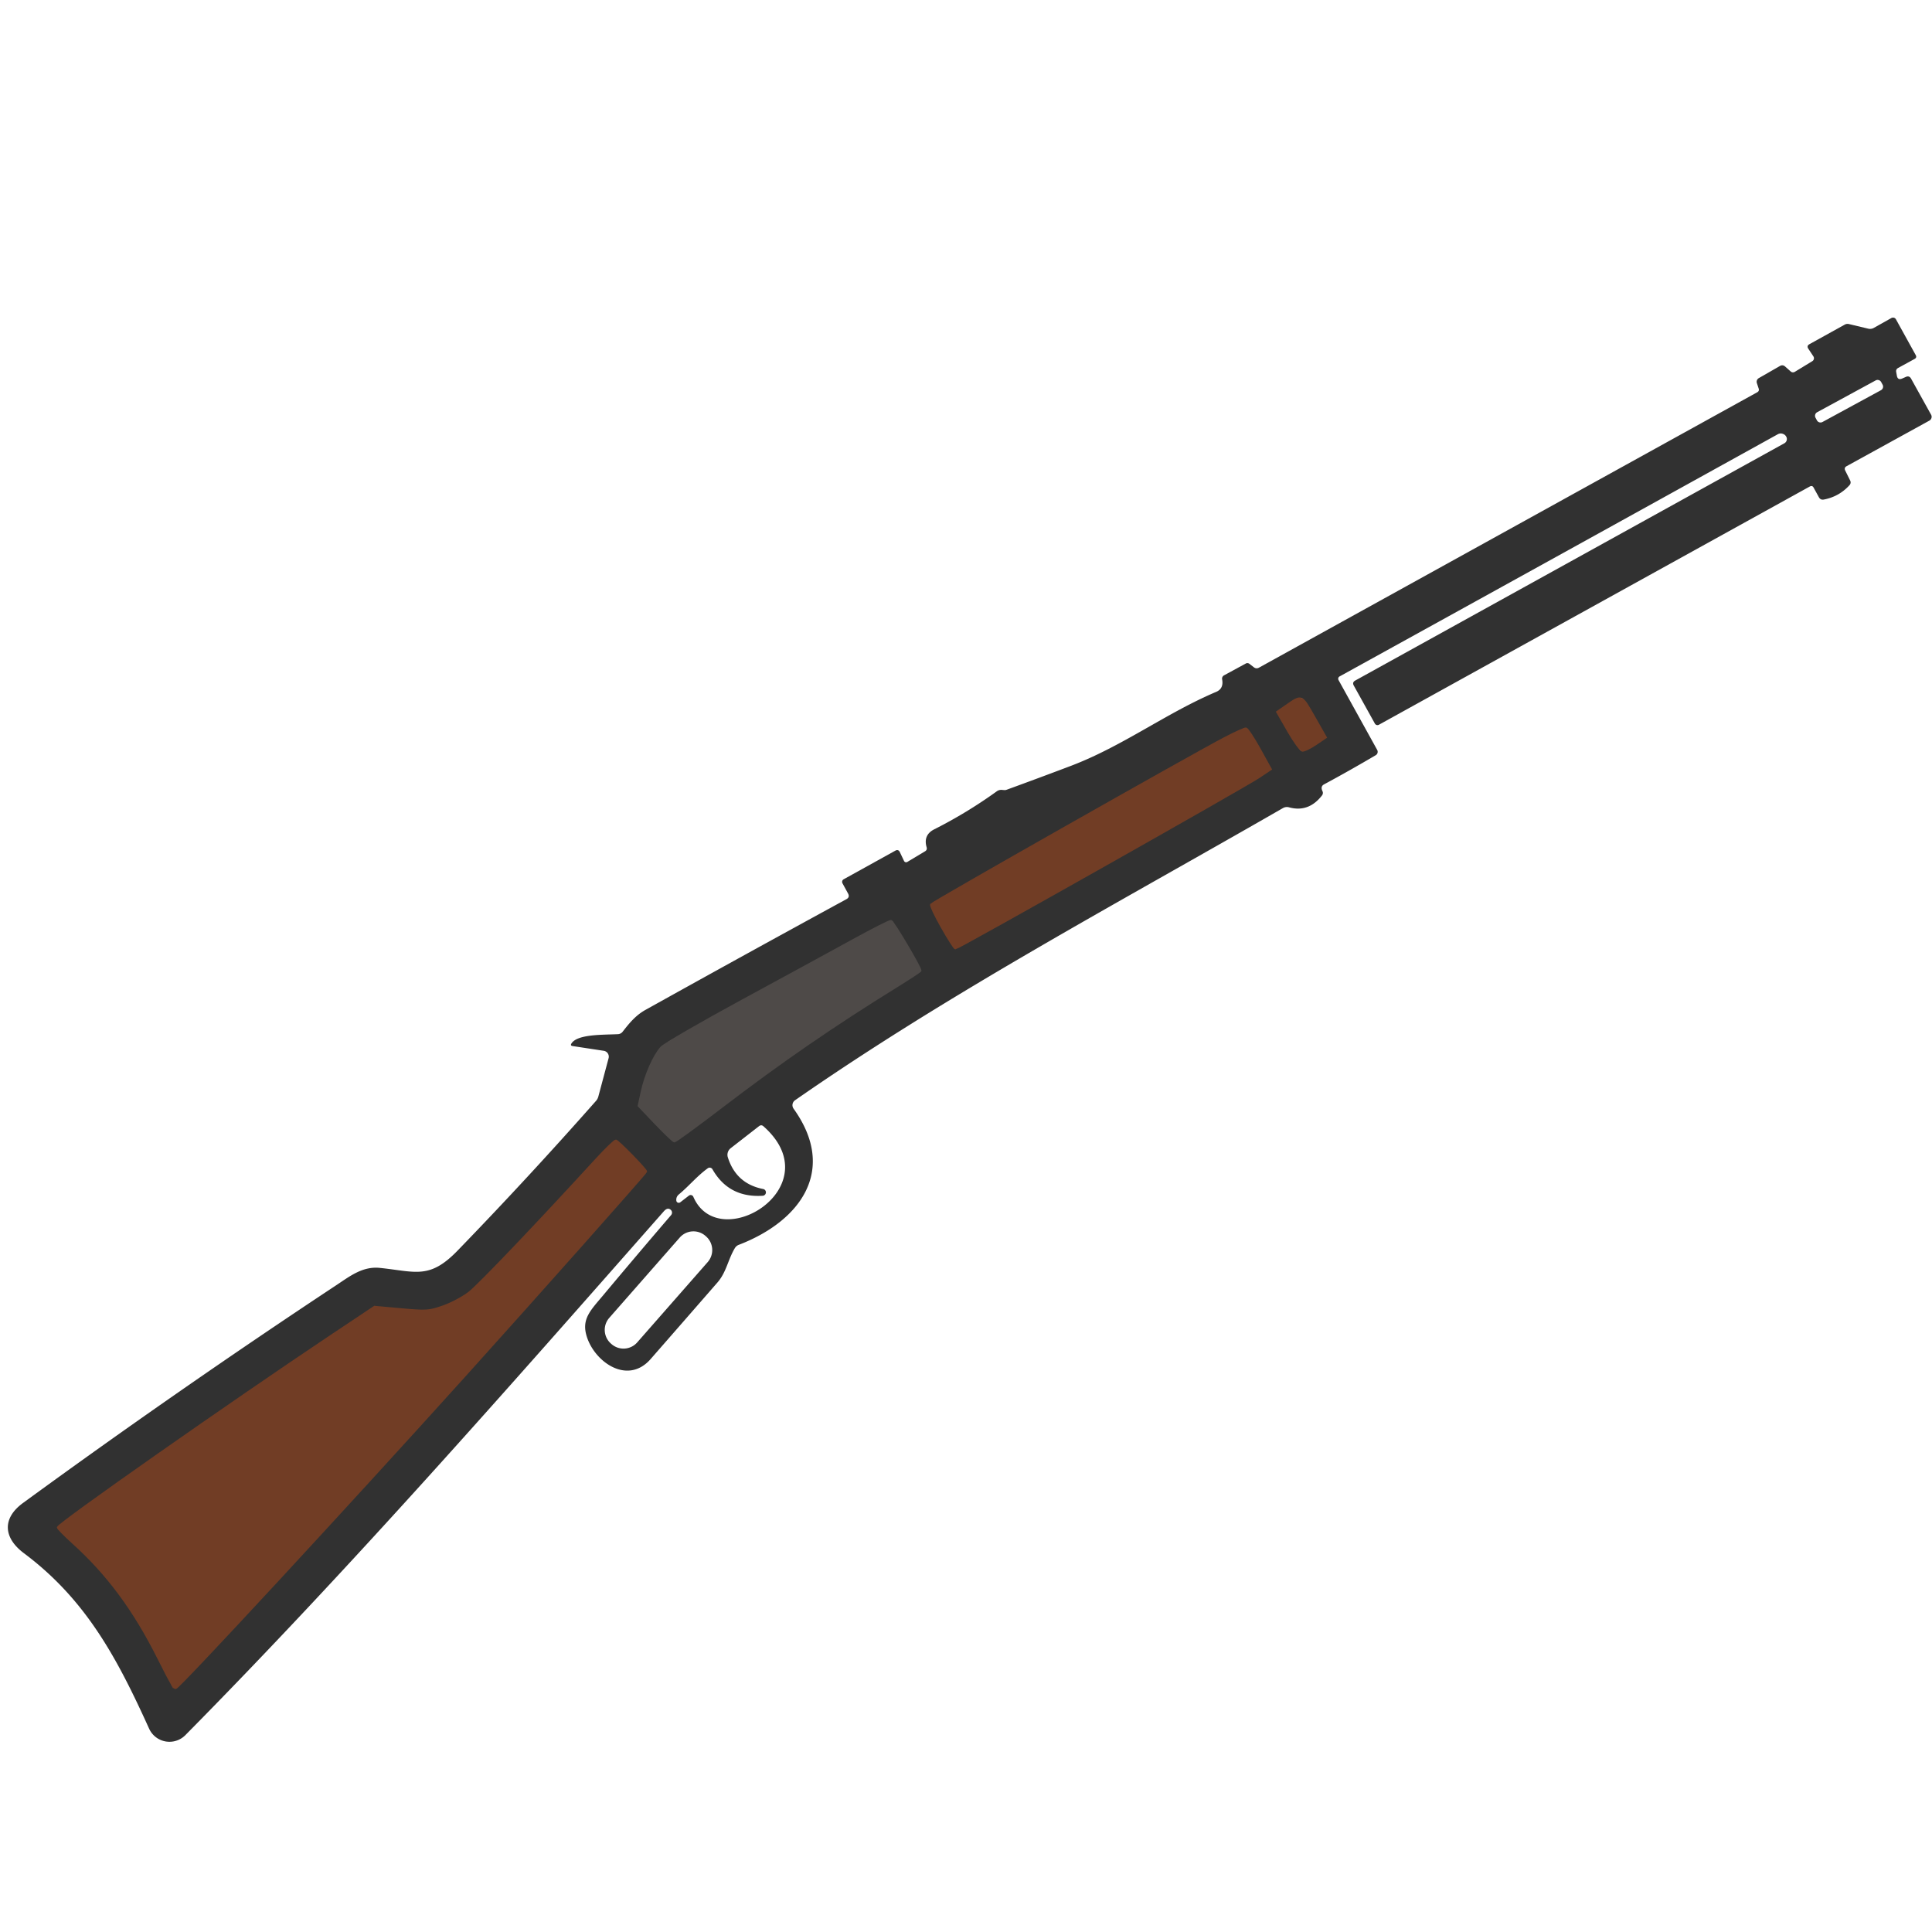 <?xml version="1.0" encoding="UTF-8" standalone="no"?>
<svg
   width="110"
   height="110"
   viewBox="0 0 110 110"
   fill="none"
   version="1.1"
   id="svg80"
   sodipodi:docname="model_94.svg"
   inkscape:version="1.3 (0e150ed6c4, 2023-07-21)"
   xmlns:inkscape="http://www.inkscape.org/namespaces/inkscape"
   xmlns:sodipodi="http://sodipodi.sourceforge.net/DTD/sodipodi-0.dtd"
   xmlns="http://www.w3.org/2000/svg"
   xmlns:svg="http://www.w3.org/2000/svg">
  <sodipodi:namedview
     id="namedview82"
     pagecolor="#505050"
     bordercolor="#ffffff"
     borderopacity="1"
     inkscape:pageshadow="0"
     inkscape:pageopacity="0"
     inkscape:pagecheckerboard="1"
     showgrid="false"
     inkscape:zoom="3.9590909"
     inkscape:cx="24.879449"
     inkscape:cy="59.483353"
     inkscape:window-width="1920"
     inkscape:window-height="1017"
     inkscape:window-x="-8"
     inkscape:window-y="-8"
     inkscape:window-maximized="1"
     inkscape:current-layer="svg80"
     inkscape:showpageshadow="2"
     inkscape:deskcolor="#d1d1d1" />
  <defs
     id="defs78">
    <linearGradient
       id="paint0_linear_619_1198"
       x1="51.918"
       y1="47.988"
       x2="53.172"
       y2="47.264"
       gradientUnits="userSpaceOnUse">
      <stop
         stop-color="#4E4A48"
         id="stop70" />
      <stop
         offset="1"
         stop-color="#4B4846"
         id="stop72" />
    </linearGradient>
    <clipPath
       id="clip0_619_1198">
      <rect
         width="110"
         height="110"
         fill="#ffffff"
         transform="translate(0.086)"
         id="rect75"
         x="0"
         y="0" />
    </clipPath>
  </defs>
  <g
     id="g11"
     transform="matrix(0.962,0,0,0.962,-2.273,-5.488)">
    <path
       fill="#313131"
       d="m 45.851,79.581 c -0.411,0.697 -0.498,1.418 -1.022,2.023 q -1.978,2.272 -3.959,4.537 c -1.426,1.625 -3.488,0.046 -3.835,-1.542 -0.194,-0.894 0.328,-1.4 1.021,-2.226 q 2,-2.391 4.025,-4.752 a 0.221,0.225 41.771 0 0 -0.014,-0.307 q -0.188,-0.174 -0.414,0.08 C 32.439,87.858 23.134,98.478 13.334,108.398 a 1.322,1.322 0 0 1 -2.145,-0.381 C 9.323,103.906 7.49,100.407 3.781,97.633 2.579,96.736 2.46,95.582 3.727,94.656 Q 12.853,87.994 22.284,81.757 c 0.801,-0.531 1.547,-1.118 2.567,-1.011 2.119,0.22 2.93,0.695 4.597,-1.028 q 4.197,-4.333 8.191,-8.859 0.099,-0.112 0.137,-0.259 l 0.606,-2.265 a 0.352,0.352 0 0 0 -0.287,-0.439 l -1.846,-0.281 q -0.145,-0.025 -0.067,-0.149 c 0.348,-0.561 1.845,-0.51 2.753,-0.554 a 0.375,0.371 17.471 0 0 0.277,-0.143 c 0.391,-0.503 0.773,-0.971 1.345,-1.29 q 5.933,-3.304 11.899,-6.555 0.218,-0.117 0.098,-0.339 l -0.329,-0.602 a 0.176,0.176 0 0 1 0.069,-0.238 l 3.055,-1.692 q 0.183,-0.102 0.274,0.09 l 0.244,0.516 a 0.137,0.137 0 0 0 0.193,0.06 l 1.049,-0.628 q 0.142,-0.084 0.096,-0.244 c -0.141,-0.474 0.009,-0.839 0.457,-1.062 q 1.932,-0.975 3.691,-2.243 0.134,-0.098 0.296,-0.088 0.075,0.006 0.146,0.011 0.078,0.007 0.15,-0.021 1.901,-0.693 3.795,-1.41 c 3.082,-1.17 5.635,-3.124 8.603,-4.381 q 0.454,-0.193 0.351,-0.741 a 0.221,0.221 0 0 1 0.111,-0.236 l 1.288,-0.7 a 0.199,0.195 49.471 0 1 0.215,0.017 l 0.258,0.199 q 0.146,0.117 0.312,0.026 l 29.484,-16.296 q 0.137,-0.075 0.087,-0.222 l -0.105,-0.318 a 0.248,0.251 65.671 0 1 0.112,-0.298 l 1.251,-0.718 q 0.166,-0.094 0.308,0.031 l 0.331,0.294 a 0.205,0.208 50.371 0 0 0.244,0.02 l 1.033,-0.63 a 0.202,0.202 0 0 0 0.065,-0.284 l -0.299,-0.451 q -0.113,-0.172 0.066,-0.271 l 2.086,-1.156 q 0.12,-0.067 0.254,-0.034 l 1.147,0.274 a 0.456,0.446 36.671 0 0 0.314,-0.043 l 1.048,-0.589 a 0.199,0.199 0 0 1 0.27,0.076 l 1.171,2.118 q 0.08,0.148 -0.068,0.228 l -0.968,0.53 q -0.151,0.08 -0.119,0.248 l 0.039,0.215 q 0.051,0.279 0.311,0.167 l 0.222,-0.097 q 0.198,-0.087 0.306,0.1 l 1.186,2.136 a 0.257,0.261 60.971 0 1 -0.103,0.352 l -4.9,2.697 q -0.162,0.091 -0.078,0.259 l 0.286,0.577 q 0.082,0.161 -0.04,0.294 -0.615,0.672 -1.512,0.843 -0.195,0.038 -0.292,-0.135 l -0.316,-0.574 q -0.078,-0.141 -0.222,-0.064 L 83.973,48.599 a 0.176,0.176 0 0 1 -0.238,-0.069 l -1.25,-2.252 q -0.104,-0.19 0.086,-0.295 L 107.972,31.939 a 0.283,0.287 62.371 0 0 0.118,-0.373 q -0.084,-0.168 -0.28,-0.202 -0.115,-0.024 -0.256,0.057 -12.968,7.18 -25.911,14.32 a 0.16,0.156 61.071 0 0 -0.059,0.213 l 2.287,4.133 a 0.234,0.231 60.571 0 1 -0.085,0.314 q -1.579,0.93 -3.06,1.727 -0.225,0.12 -0.093,0.402 a 0.234,0.241 50.571 0 1 -0.028,0.253 q -0.793,1.021 -1.951,0.703 -0.191,-0.05 -0.364,0.047 C 68.586,59.12 58.611,64.426 49.416,70.824 a 0.355,0.355 0 0 0 -0.085,0.498 c 2.61,3.642 0.398,6.659 -3.244,8.058 a 0.449,0.469 5.771 0 0 -0.235,0.201 z M 113.7,28.317 a 0.241,0.241 0 0 0 -0.327,-0.097 l -3.462,1.882 a 0.241,0.241 0 0 0 -0.097,0.327 l 0.084,0.155 a 0.241,0.241 0 0 0 0.327,0.097 l 3.462,-1.882 a 0.241,0.241 0 0 0 0.097,-0.327 z M 79.487,47.095 a 0.14,0.14 0 0 0 -0.191,-0.053 l -1.169,0.659 a 0.14,0.14 0 0 0 -0.053,0.191 l 1.226,2.173 a 0.14,0.14 0 0 0 0.191,0.053 l 1.169,-0.659 a 0.14,0.14 0 0 0 0.053,-0.191 z m -22.03,12.235 1.378,2.439 a 0.094,0.094 0 0 0 0.127,0.035 L 75.511,52.47 A 0.182,2.361 60.571 0 0 77.48,51.152 L 76.188,48.865 A 0.182,2.361 60.571 0 0 74.043,49.866 l -16.55,9.335 a 0.094,0.094 0 0 0 -0.036,0.13 z m -17.162,11.868 1.857,1.963 q 0.125,0.134 0.27,0.017 6.782,-5.44 14.239,-9.914 0.163,-0.098 0.072,-0.263 l -1.506,-2.697 q -0.083,-0.151 -0.235,-0.065 -6.401,3.535 -12.846,6.995 c -1.217,0.656 -1.645,2.625 -1.909,3.695 q -0.04,0.166 0.058,0.27 z m 7.235,4.878 a 0.202,0.202 0 0 1 -0.027,0.4 q -2.008,0.128 -2.975,-1.57 a 0.189,0.189 0 0 0 -0.272,-0.06 c -0.635,0.459 -1.115,1.053 -1.711,1.547 q -0.176,0.146 -0.154,0.368 a 0.143,0.147 68.471 0 0 0.234,0.101 l 0.508,-0.393 a 0.173,0.173 0 0 1 0.264,0.066 c 1.509,3.499 8.193,-0.595 4.15,-4.172 q -0.127,-0.111 -0.262,-0.006 l -1.678,1.305 a 0.495,0.498 62.071 0 0 -0.168,0.537 q 0.492,1.564 2.091,1.877 z m -16.393,5.324 c -1.912,2.027 -3.729,2.258 -6.322,1.68 q -0.166,-0.037 -0.309,0.057 -9.457,6.234 -18.621,12.888 a 0.143,0.14 46.371 0 0 -0.005,0.226 c 3.079,2.43 5.06,5.537 6.66,9.09 q 0.162,0.361 0.434,0.07 13.985,-14.907 27.49,-30.251 0.126,-0.142 -0.005,-0.28 l -1.549,-1.59 q -0.123,-0.124 -0.237,0.007 -2.522,2.792 -7.536,8.103 z m 13.111,-0.999 a 1.078,1.078 0 0 0 -0.099,-1.521 l -0.034,-0.03 a 1.078,1.078 0 0 0 -1.521,0.099 l -4.172,4.754 a 1.078,1.078 0 0 0 0.099,1.521 l 0.034,0.03 a 1.078,1.078 0 0 0 1.521,-0.099 z"
       id="path9"
       style="stroke-width:0.326" />
    <path
       style="fill:#713d25;fill-opacity:1;stroke:#713d25;stroke-width:0.126;stroke-opacity:1"
       d="m 12.554,105.428 c -0.059,-0.095 -0.43,-0.814 -0.824,-1.597 C 10.296,100.975 8.738,98.872 6.691,97.023 6.19,96.57 5.785,96.157 5.791,96.106 5.819,95.884 16.111,88.668 22.099,84.673 l 2.429,-1.62 1.586,0.143 c 1.485,0.134 1.642,0.124 2.473,-0.165 0.488,-0.169 1.187,-0.542 1.553,-0.828 0.578,-0.451 4.06,-4.1 7.478,-7.836 0.59,-0.644 1.127,-1.165 1.195,-1.156 0.133,0.017 1.8,1.724 1.787,1.831 -0.011,0.087 -6.322,7.192 -10.727,12.077 -7.035,7.801 -16.95,18.513 -17.116,18.493 -0.053,-0.007 -0.144,-0.089 -0.203,-0.184 z"
       id="path3" />
    <path
       style="fill:#713d25;fill-opacity:1;stroke:#713d25;stroke-width:0.126;stroke-opacity:1"
       d="m 58.111,60.591 c -0.384,-0.676 -0.673,-1.284 -0.641,-1.35 0.059,-0.121 15.236,-8.725 17.35,-9.835 0.63,-0.331 1.209,-0.593 1.287,-0.583 0.078,0.01 0.439,0.555 0.803,1.211 l 0.66,1.194 -0.692,0.464 c -0.856,0.574 -17.841,10.158 -17.973,10.141 -0.053,-0.006 -0.41,-0.565 -0.794,-1.242 z"
       id="path5" />
    <path
       style="fill:#713d25;fill-opacity:1;stroke:#713d25;stroke-width:0.126;stroke-opacity:1"
       d="m 78.605,48.973 -0.649,-1.13 0.52,-0.36 c 0.951,-0.658 0.91,-0.674 1.668,0.66 l 0.683,1.202 -0.594,0.403 c -0.327,0.222 -0.681,0.393 -0.787,0.38 -0.106,-0.013 -0.485,-0.532 -0.842,-1.154 z"
       id="path7" />
    <path
       style="fill:#4e4a48;fill-opacity:1;stroke:#4e4a48;stroke-width:0.126;stroke-opacity:1"
       d="m 41.162,72.198 -0.996,-1.046 0.179,-0.825 c 0.219,-1.008 0.723,-2.15 1.159,-2.626 0.179,-0.195 2.331,-1.442 4.783,-2.772 2.452,-1.329 5.404,-2.938 6.56,-3.575 1.156,-0.637 2.168,-1.15 2.249,-1.14 0.127,0.016 1.762,2.777 1.742,2.941 -0.004,0.034 -0.643,0.454 -1.42,0.935 -3.714,2.296 -6.895,4.488 -10.345,7.128 -1.476,1.13 -2.736,2.048 -2.799,2.04 -0.063,-0.008 -0.563,-0.485 -1.111,-1.06 z"
       id="path11" />
  </g>
</svg>
